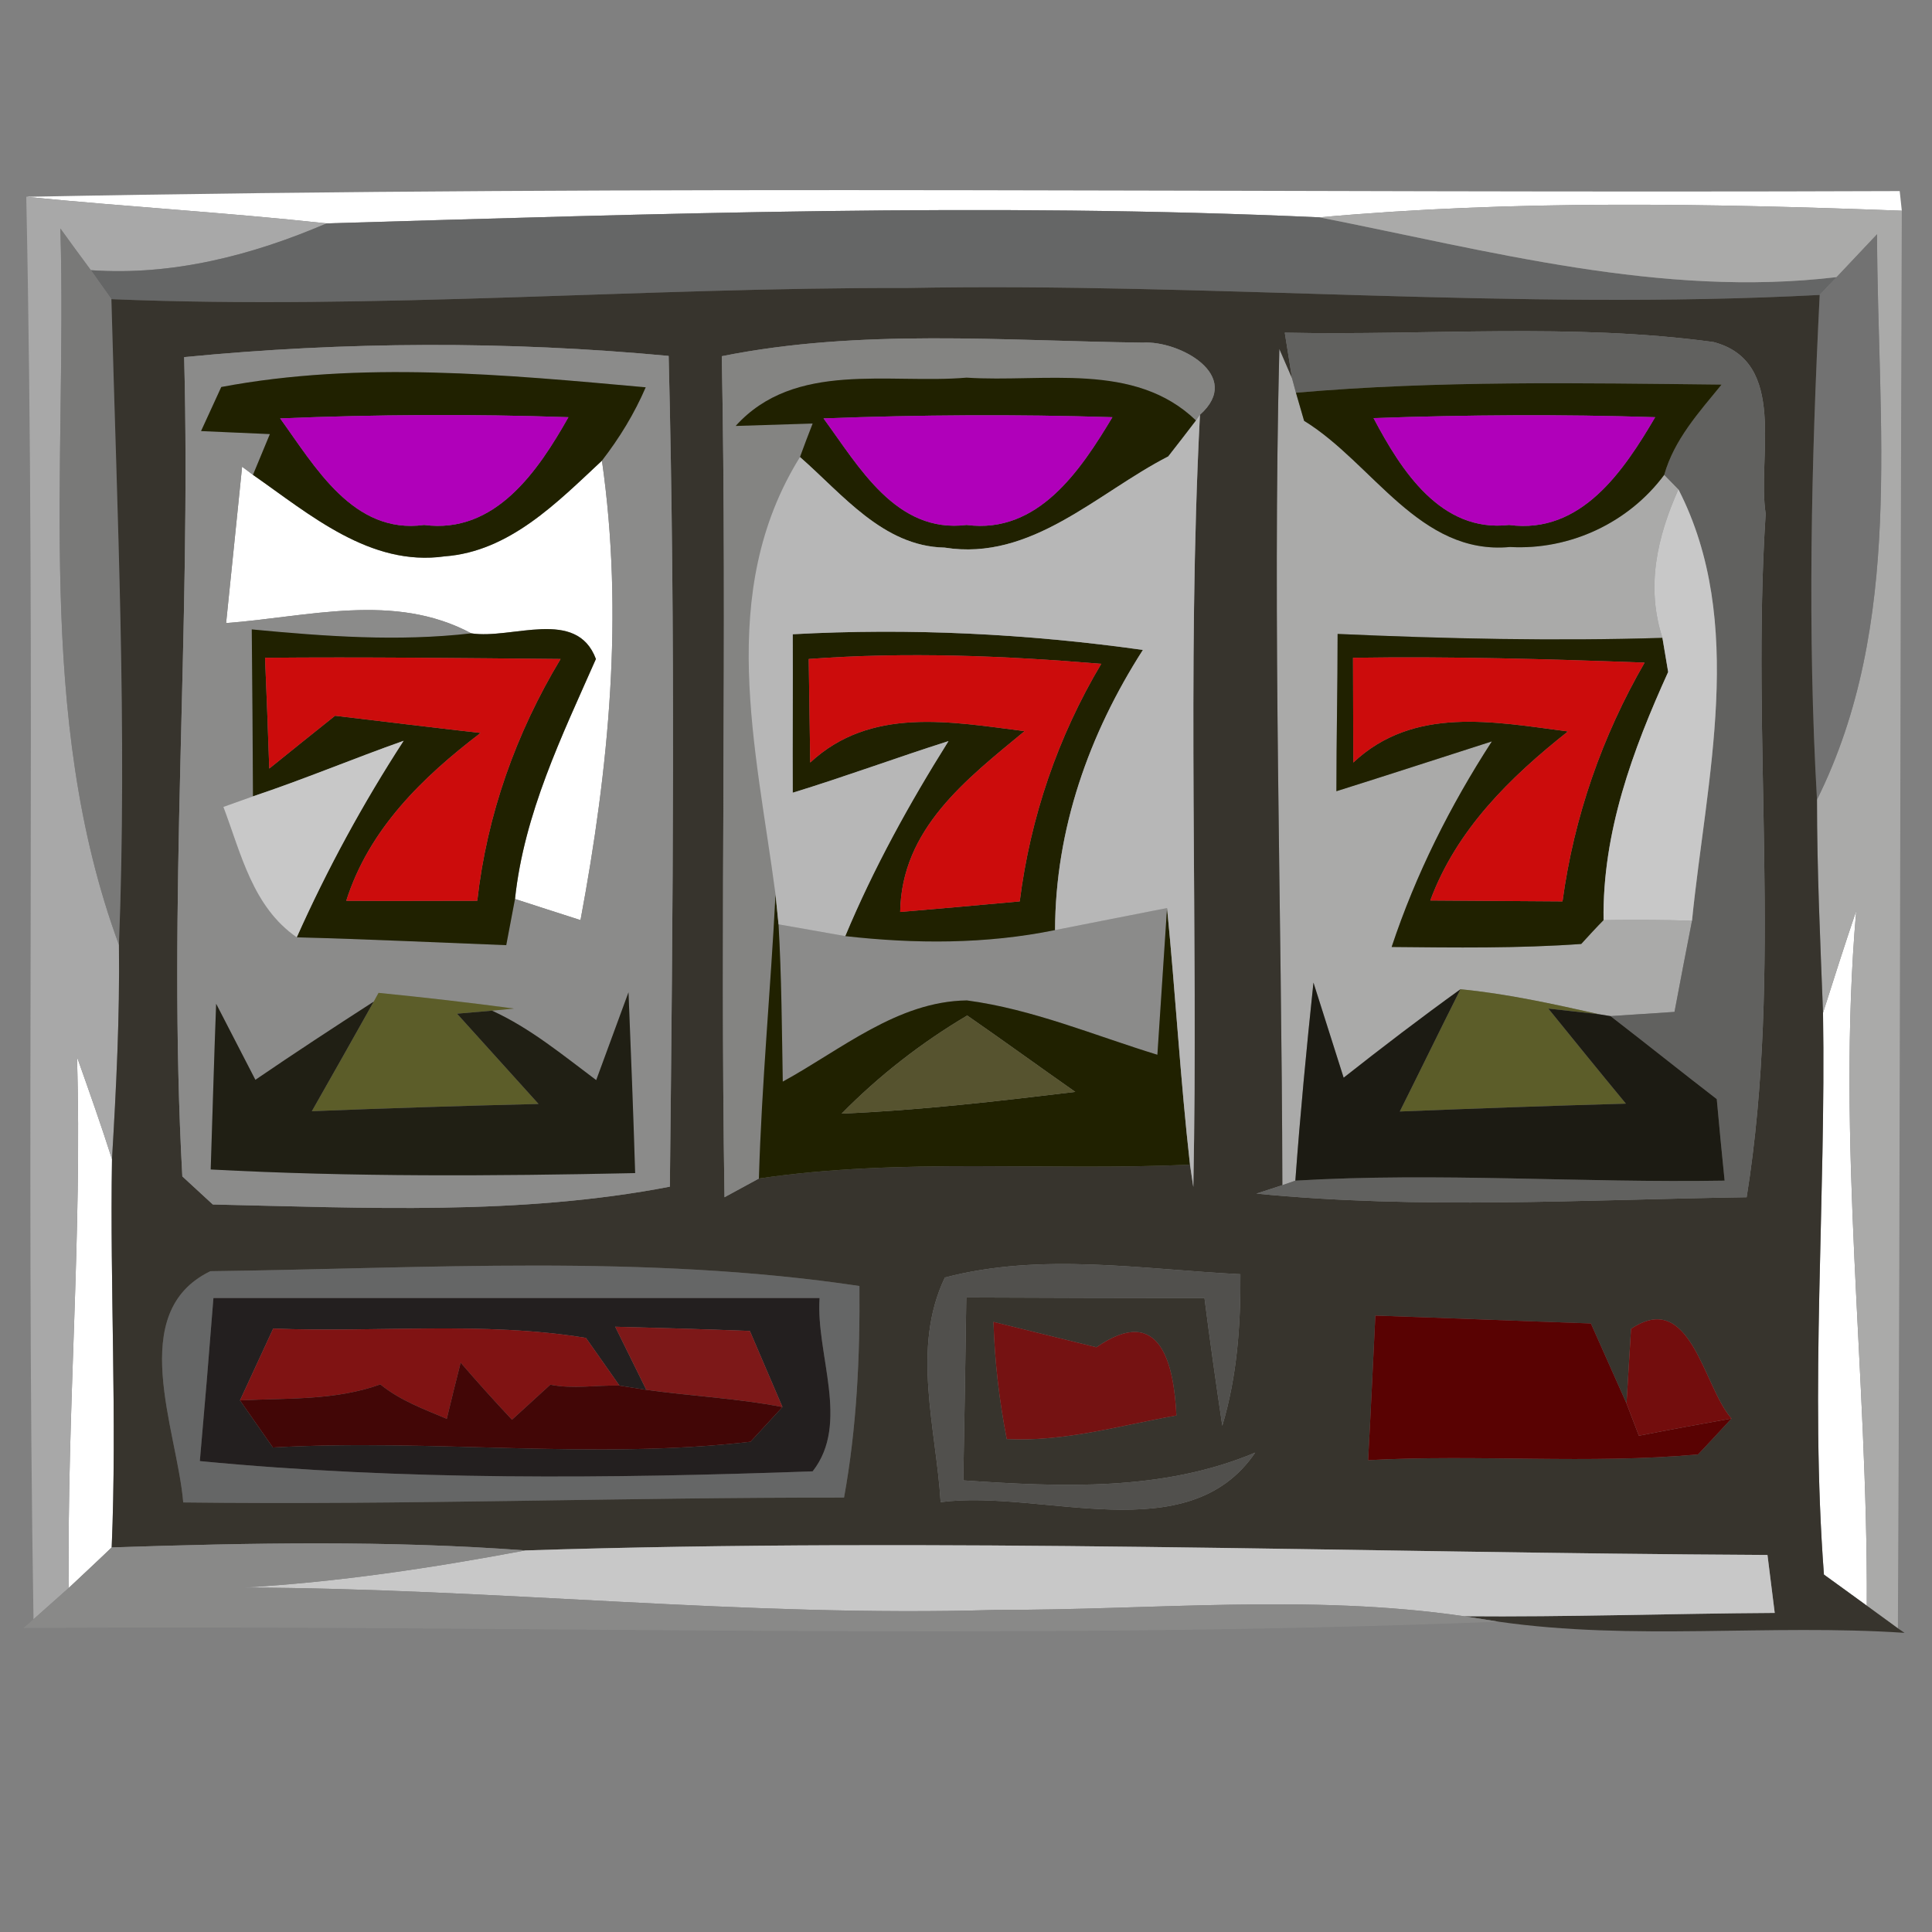 <?xml version="1.0" encoding="UTF-8" ?>
<!DOCTYPE svg PUBLIC "-//W3C//DTD SVG 1.1//EN" "http://www.w3.org/Graphics/SVG/1.1/DTD/svg11.dtd">
<svg width="64pt" height="64pt" viewBox="0 0 64 64" version="1.1" xmlns="http://www.w3.org/2000/svg">
<rect x="0" y="0" width="64" height="64" fill="#808080" stroke="none"/>
<g id="#ffffffff">
<path fill="#ffffff" opacity="1.00" d=" M 0.87 6.52 C 21.54 6.11 42.25 6.41 62.93 6.33 L 63.00 6.98 C 56.57 6.74 50.13 6.62 43.71 7.20 C 32.74 6.70 21.78 7.08 10.82 7.40 C 7.51 7.04 4.18 6.85 0.87 6.52 Z" />
<path fill="#ffffff" opacity="1.00" d=" M 8.38 15.73 C 10.26 17.04 12.26 18.78 14.73 18.43 C 16.88 18.27 18.46 16.64 19.94 15.26 C 20.67 20.35 20.17 25.45 19.23 30.48 C 18.50 30.25 17.78 30.01 17.06 29.78 C 17.36 26.95 18.61 24.39 19.74 21.83 C 19.10 20.12 16.96 21.19 15.61 20.98 C 13.06 19.61 10.19 20.44 7.49 20.64 C 7.62 19.35 7.89 16.76 8.02 15.46 L 8.38 15.73 Z" />
<path fill="#ffffff" opacity="1.00" d=" M 61.49 30.17 C 60.82 37.83 61.88 45.51 61.84 53.19 C 61.48 52.93 60.77 52.41 60.42 52.16 C 59.95 45.96 60.49 39.75 60.39 33.55 C 60.75 32.42 61.11 31.29 61.49 30.17 Z" />
<path fill="#ffffff" opacity="1.00" d=" M 2.55 35.01 C 2.95 36.14 3.35 37.27 3.71 38.40 C 3.64 42.69 3.88 46.98 3.70 51.26 C 3.35 51.60 2.63 52.27 2.28 52.60 C 2.21 46.74 2.73 40.88 2.55 35.01 Z" />
</g>
<g id="#a8a8a8ff">
<path fill="#a8a8a8" opacity="1.00" d=" M 0.87 6.52 C 4.18 6.85 7.51 7.04 10.82 7.40 C 8.35 8.46 5.71 9.14 3.01 8.95 C 2.75 8.60 2.25 7.92 2.00 7.57 C 2.23 15.49 1.14 23.71 3.94 31.30 C 3.97 33.67 3.85 36.04 3.71 38.40 C 3.35 37.27 2.95 36.14 2.55 35.01 C 2.73 40.88 2.21 46.74 2.28 52.60 C 1.99 52.86 1.40 53.38 1.11 53.64 C 0.85 37.93 1.20 22.22 0.87 6.52 Z" />
</g>
<g id="#656666ff">
<path fill="#656666" opacity="1.00" d=" M 10.82 7.40 C 21.78 7.08 32.74 6.70 43.71 7.20 C 49.35 8.31 55.04 9.87 60.84 9.18 C 60.70 9.33 60.42 9.62 60.28 9.77 C 50.20 10.30 40.13 9.35 30.05 9.54 C 21.26 9.52 12.47 10.27 3.69 9.91 C 3.52 9.67 3.18 9.19 3.01 8.95 C 5.71 9.14 8.35 8.46 10.82 7.40 Z" />
<path fill="#656666" opacity="1.00" d=" M 6.07 49.77 C 5.87 47.36 4.15 43.47 6.97 42.11 C 14.13 42.02 21.37 41.54 28.47 42.60 C 28.49 44.95 28.38 47.30 27.96 49.61 C 20.66 49.60 13.37 49.86 6.07 49.77 M 7.07 43.00 C 6.93 44.80 6.78 46.60 6.62 48.40 C 13.36 49.05 20.17 48.98 26.92 48.74 C 28.17 47.15 27.02 44.86 27.15 43.00 C 20.46 43.00 13.77 43.00 7.07 43.00 Z" />
</g>
<g id="#aaaaa9ff">
<path fill="#aaaaa9" opacity="1.00" d=" M 43.71 7.20 C 50.13 6.62 56.57 6.74 63.00 6.98 C 62.94 22.63 62.95 38.28 62.87 53.94 L 61.84 53.19 C 61.88 45.51 60.82 37.83 61.49 30.17 C 61.11 31.29 60.75 32.42 60.39 33.55 C 60.30 31.20 60.19 28.85 60.19 26.49 C 63.09 20.66 62.19 14.03 62.18 7.76 C 61.85 8.11 61.18 8.82 60.84 9.18 C 55.04 9.87 49.35 8.31 43.71 7.20 Z" />
<path fill="#aaaaa9" opacity="1.00" d=" M 42.38 11.56 L 42.80 12.53 L 42.93 13.01 L 43.20 13.94 C 45.48 15.34 47.02 18.40 50.02 18.12 C 52.00 18.23 53.95 17.32 55.13 15.73 C 55.25 15.85 55.48 16.09 55.60 16.21 C 54.89 17.80 54.52 19.44 55.07 21.13 C 51.49 21.24 47.90 21.16 44.31 21.00 C 44.31 22.74 44.27 24.47 44.27 26.21 C 45.99 25.67 47.70 25.11 49.42 24.56 C 48.04 26.69 46.90 28.96 46.10 31.37 C 48.19 31.39 50.29 31.42 52.38 31.27 C 52.56 31.07 52.93 30.67 53.12 30.48 C 54.09 30.46 55.07 30.47 56.05 30.50 C 55.90 31.26 55.61 32.77 55.47 33.52 C 54.94 33.56 53.88 33.62 53.35 33.66 L 52.98 33.60 C 51.46 33.26 49.93 32.92 48.38 32.77 C 47.06 33.72 45.78 34.70 44.51 35.70 C 44.26 34.91 43.76 33.34 43.51 32.55 C 43.28 34.73 43.07 36.92 42.91 39.11 L 42.48 39.26 C 42.46 30.03 42.15 20.79 42.38 11.56 Z" />
</g>
<g id="#797978ff">
<path fill="#797978" opacity="1.00" d=" M 2.00 7.57 C 2.25 7.92 2.75 8.60 3.01 8.95 C 3.18 9.19 3.52 9.67 3.69 9.91 C 3.88 17.04 4.22 24.17 3.94 31.30 C 1.14 23.71 2.23 15.49 2.00 7.57 Z" />
</g>
<g id="#727272ff">
<path fill="#727272" opacity="1.00" d=" M 60.84 9.18 C 61.18 8.82 61.85 8.11 62.18 7.76 C 62.19 14.03 63.09 20.66 60.19 26.49 C 59.87 20.92 60.00 15.34 60.28 9.77 C 60.42 9.62 60.70 9.33 60.84 9.18 Z" />
</g>
<g id="#37342dff">
<path fill="#37342d" opacity="1.00" d=" M 3.69 9.91 C 12.47 10.27 21.26 9.52 30.05 9.54 C 40.13 9.35 50.20 10.30 60.28 9.77 C 60.00 15.34 59.87 20.92 60.19 26.49 C 60.19 28.85 60.30 31.20 60.39 33.55 C 60.49 39.75 59.95 45.96 60.42 52.16 C 60.77 52.41 61.48 52.93 61.84 53.19 L 62.87 53.94 L 63.09 54.09 C 58.61 53.79 54.10 54.36 49.64 53.72 L 48.50 53.54 C 51.93 53.57 55.36 53.45 58.79 53.43 C 58.73 52.95 58.61 51.99 58.55 51.51 C 44.83 51.44 31.12 50.92 17.40 51.36 C 12.84 51.02 8.27 51.11 3.70 51.26 C 3.88 46.98 3.64 42.69 3.71 38.40 C 3.85 36.04 3.97 33.67 3.94 31.30 C 4.22 24.17 3.88 17.04 3.69 9.91 M 6.10 11.83 C 6.34 20.87 5.54 29.93 6.04 38.97 C 6.29 39.20 6.80 39.67 7.05 39.90 C 12.09 40.01 17.21 40.27 22.19 39.31 C 22.29 30.14 22.38 20.96 22.15 11.79 C 16.82 11.29 11.43 11.31 6.10 11.83 M 23.91 11.80 C 24.09 21.09 23.85 30.37 24.00 39.66 L 25.14 39.04 C 29.87 38.34 34.66 38.80 39.42 38.58 L 39.53 39.32 C 39.70 30.80 39.31 22.26 39.75 13.74 C 41.21 12.44 39.06 11.27 37.85 11.35 C 33.21 11.29 28.49 10.88 23.91 11.80 M 42.56 11.02 L 42.80 12.53 L 42.38 11.56 C 42.15 20.79 42.46 30.03 42.48 39.26 L 41.62 39.54 C 47.02 40.07 52.45 39.74 57.86 39.66 C 59.06 32.17 58.00 24.56 58.49 17.02 C 58.20 15.13 59.24 11.98 56.76 11.33 C 52.06 10.69 47.29 11.12 42.56 11.02 M 6.07 49.77 C 13.37 49.86 20.66 49.60 27.96 49.61 C 28.38 47.30 28.49 44.95 28.47 42.60 C 21.37 41.54 14.13 42.02 6.97 42.11 C 4.15 43.47 5.87 47.36 6.07 49.77 M 31.30 42.32 C 30.18 44.66 31.01 47.30 31.16 49.76 C 34.52 49.32 39.35 51.40 41.58 48.12 C 38.51 49.41 35.17 49.26 31.91 49.04 C 31.95 47.02 31.98 45.00 32.01 42.98 C 34.64 42.99 37.27 43.00 39.90 43.00 C 40.08 44.41 40.28 45.82 40.49 47.23 C 40.98 45.60 41.10 43.90 41.09 42.21 C 37.84 42.05 34.50 41.48 31.30 42.32 M 32.91 43.79 C 32.95 45.10 33.10 46.39 33.35 47.67 C 35.25 47.77 37.11 47.22 38.97 46.89 C 38.89 45.25 38.47 43.14 36.32 44.63 C 35.18 44.35 34.04 44.07 32.91 43.79 M 45.32 48.37 C 48.96 48.17 52.62 48.51 56.25 48.18 C 56.53 47.89 57.08 47.29 57.36 46.99 C 56.43 45.97 56.02 42.68 54.03 44.02 C 53.99 44.64 53.92 45.88 53.88 46.49 C 53.59 45.83 52.99 44.50 52.70 43.84 C 50.32 43.76 47.94 43.66 45.56 43.58 C 45.48 45.17 45.41 46.77 45.32 48.37 Z" />
</g>
<g id="#8b8b8aff">
<path fill="#8b8b8a" opacity="1.00" d=" M 6.10 11.83 C 11.43 11.31 16.82 11.29 22.15 11.79 C 22.38 20.96 22.29 30.14 22.19 39.31 C 17.21 40.27 12.09 40.01 7.05 39.90 C 6.80 39.67 6.29 39.20 6.04 38.97 C 5.54 29.93 6.34 20.87 6.10 11.83 M 7.33 12.82 L 6.66 14.28 C 7.23 14.31 8.37 14.35 8.94 14.38 C 8.80 14.72 8.52 15.39 8.38 15.73 L 8.02 15.46 C 7.89 16.76 7.62 19.35 7.49 20.64 C 10.19 20.44 13.06 19.61 15.61 20.98 C 13.19 21.26 10.76 21.08 8.34 20.85 C 8.36 22.69 8.37 24.54 8.38 26.38 L 7.40 26.73 C 7.99 28.29 8.37 30.04 9.83 31.05 C 12.15 31.11 14.45 31.22 16.77 31.31 C 16.84 30.93 16.99 30.16 17.06 29.78 C 17.78 30.01 18.50 30.25 19.23 30.48 C 20.17 25.45 20.67 20.35 19.94 15.26 C 20.52 14.51 21.01 13.71 21.39 12.83 C 16.74 12.41 11.94 11.95 7.33 12.82 M 12.54 32.89 L 12.38 33.18 C 11.06 34.03 9.75 34.89 8.46 35.77 C 8.03 34.93 7.59 34.09 7.16 33.25 C 7.09 35.08 7.04 36.91 6.98 38.74 C 11.67 38.99 16.36 38.96 21.04 38.86 C 20.98 36.86 20.90 34.87 20.82 32.87 C 20.55 33.60 20.02 35.05 19.75 35.78 C 18.64 34.95 17.57 34.06 16.30 33.48 L 17.03 33.41 C 15.54 33.21 14.04 33.04 12.54 32.89 Z" />
<path fill="#8b8b8a" opacity="1.00" d=" M 34.95 30.81 C 36.18 30.57 37.42 30.32 38.66 30.08 C 38.58 31.30 38.42 33.73 38.34 34.94 C 36.25 34.30 34.21 33.43 32.03 33.14 C 29.73 33.17 27.87 34.77 25.93 35.83 C 25.90 34.09 25.89 32.35 25.79 30.62 C 26.35 30.72 27.45 30.91 28.00 31.01 C 30.31 31.27 32.66 31.28 34.95 30.81 Z" />
</g>
<g id="#848482ff">
<path fill="#848482" opacity="1.00" d=" M 23.91 11.80 C 28.49 10.88 33.21 11.29 37.85 11.35 C 39.06 11.27 41.21 12.44 39.75 13.74 L 39.62 13.93 C 37.58 11.96 34.57 12.68 32.02 12.51 C 29.45 12.73 26.33 11.94 24.37 14.11 C 25.01 14.09 26.28 14.05 26.92 14.03 C 26.81 14.31 26.60 14.86 26.50 15.14 C 23.71 19.63 25.05 24.77 25.69 29.63 C 25.53 32.77 25.23 35.90 25.14 39.04 L 24.00 39.66 C 23.85 30.37 24.09 21.09 23.91 11.80 Z" />
</g>
<g id="#61615fff">
<path fill="#61615f" opacity="1.00" d=" M 42.56 11.02 C 47.29 11.12 52.06 10.69 56.76 11.33 C 59.24 11.98 58.20 15.13 58.49 17.02 C 58.00 24.56 59.06 32.17 57.86 39.66 C 52.45 39.74 47.02 40.07 41.62 39.54 L 42.48 39.26 L 42.91 39.11 C 47.65 38.83 52.39 39.19 57.13 39.11 C 57.06 38.44 56.93 37.09 56.87 36.41 C 55.69 35.50 54.53 34.57 53.35 33.66 C 53.88 33.62 54.94 33.56 55.47 33.52 C 55.61 32.77 55.90 31.26 56.05 30.50 C 56.52 25.81 57.86 20.62 55.60 16.21 C 55.48 16.09 55.25 15.85 55.13 15.73 C 55.46 14.56 56.28 13.66 57.03 12.74 C 52.33 12.69 47.62 12.60 42.93 13.01 L 42.80 12.53 L 42.56 11.02 Z" />
</g>
<g id="#202100ff">
<path fill="#202100" opacity="1.00" d=" M 24.37 14.11 C 26.33 11.94 29.45 12.73 32.02 12.51 C 34.57 12.68 37.58 11.96 39.62 13.93 C 39.39 14.23 38.93 14.83 38.70 15.12 C 36.34 16.33 34.17 18.60 31.29 18.14 C 29.25 18.10 27.90 16.36 26.50 15.14 C 26.60 14.86 26.81 14.31 26.92 14.03 C 26.28 14.05 25.01 14.09 24.37 14.11 M 27.28 13.86 C 28.45 15.45 29.68 17.68 32.02 17.39 C 34.39 17.70 35.80 15.57 36.85 13.82 C 33.66 13.72 30.47 13.74 27.28 13.86 Z" />
<path fill="#202100" opacity="1.00" d=" M 42.93 13.01 C 47.62 12.60 52.33 12.69 57.03 12.74 C 56.28 13.66 55.46 14.56 55.13 15.73 C 53.95 17.32 52.00 18.23 50.02 18.12 C 47.02 18.40 45.48 15.34 43.20 13.94 L 42.93 13.01 M 45.50 13.85 C 46.41 15.57 47.72 17.65 49.99 17.39 C 52.38 17.71 53.79 15.59 54.83 13.82 C 51.72 13.72 48.61 13.74 45.50 13.85 Z" />
<path fill="#202100" opacity="1.00" d=" M 7.33 12.82 C 11.94 11.95 16.74 12.41 21.39 12.83 C 21.01 13.71 20.52 14.51 19.94 15.26 C 18.46 16.64 16.88 18.27 14.73 18.43 C 12.26 18.78 10.26 17.04 8.38 15.73 C 8.52 15.39 8.80 14.72 8.94 14.38 C 8.37 14.35 7.23 14.31 6.66 14.28 L 7.33 12.82 M 9.28 13.86 C 10.44 15.46 11.70 17.71 14.05 17.39 C 16.41 17.70 17.83 15.59 18.83 13.82 C 15.65 13.71 12.46 13.73 9.28 13.86 Z" />
<path fill="#202100" opacity="1.00" d=" M 8.34 20.85 C 10.76 21.08 13.19 21.26 15.61 20.98 C 16.96 21.19 19.10 20.12 19.74 21.83 C 18.61 24.39 17.36 26.95 17.06 29.78 C 16.99 30.16 16.84 30.93 16.77 31.31 C 14.45 31.22 12.15 31.11 9.83 31.05 C 10.84 28.79 12.02 26.62 13.37 24.54 C 11.70 25.13 10.06 25.82 8.38 26.38 C 8.37 24.54 8.36 22.69 8.34 20.85 M 8.78 21.79 C 8.82 22.71 8.89 24.54 8.92 25.46 C 9.46 25.02 10.55 24.15 11.10 23.71 C 12.70 23.90 14.31 24.10 15.92 24.28 C 13.99 25.75 12.22 27.47 11.47 29.84 C 12.92 29.85 14.36 29.84 15.81 29.84 C 16.13 26.99 17.09 24.29 18.57 21.83 C 15.30 21.80 12.04 21.76 8.78 21.79 Z" />
<path fill="#202100" opacity="1.00" d=" M 26.26 21.01 C 30.13 20.80 34.02 20.99 37.86 21.53 C 36.07 24.32 34.96 27.47 34.95 30.81 C 32.66 31.28 30.31 31.27 28.00 31.01 C 28.94 28.76 30.12 26.62 31.42 24.55 C 29.69 25.10 27.99 25.73 26.26 26.26 C 26.25 24.51 26.27 22.76 26.26 21.01 M 26.79 21.83 C 26.80 22.69 26.83 24.40 26.84 25.26 C 28.84 23.40 31.49 23.91 33.94 24.22 C 32.02 25.81 29.86 27.45 29.82 30.21 C 31.14 30.10 32.46 29.98 33.78 29.86 C 34.13 27.08 35.04 24.41 36.48 21.99 C 33.25 21.72 30.02 21.59 26.79 21.83 Z" />
<path fill="#202100" opacity="1.00" d=" M 44.31 21.00 C 47.90 21.16 51.49 21.24 55.07 21.13 L 55.26 22.26 C 54.08 24.86 53.08 27.57 53.12 30.48 C 52.93 30.67 52.56 31.07 52.38 31.27 C 50.29 31.42 48.19 31.39 46.10 31.37 C 46.90 28.96 48.04 26.69 49.42 24.56 C 47.70 25.11 45.99 25.67 44.27 26.21 C 44.27 24.47 44.31 22.74 44.31 21.00 M 44.82 21.79 C 44.82 22.66 44.83 24.39 44.83 25.26 C 46.83 23.38 49.48 23.91 51.94 24.23 C 50.02 25.75 48.25 27.48 47.38 29.83 C 48.84 29.84 50.30 29.85 51.76 29.86 C 52.14 27.06 53.07 24.39 54.48 21.95 C 51.26 21.83 48.04 21.74 44.82 21.79 Z" />
<path fill="#202100" opacity="1.00" d=" M 25.14 39.04 C 25.23 35.90 25.53 32.77 25.69 29.63 L 25.79 30.62 C 25.89 32.35 25.90 34.09 25.93 35.83 C 27.87 34.77 29.73 33.17 32.03 33.14 C 34.21 33.43 36.25 34.30 38.34 34.94 C 38.42 33.73 38.58 31.30 38.66 30.08 C 38.94 32.91 39.10 35.75 39.42 38.58 C 34.66 38.80 29.87 38.34 25.14 39.04 M 27.88 36.89 C 30.47 36.78 33.05 36.48 35.62 36.17 C 34.42 35.33 33.24 34.47 32.04 33.64 C 30.52 34.54 29.12 35.63 27.88 36.89 Z" />
</g>
<g id="#b000baff">
<path fill="#b000ba" opacity="1.00" d=" M 9.28 13.86 C 12.46 13.73 15.65 13.71 18.83 13.82 C 17.83 15.59 16.41 17.70 14.05 17.39 C 11.70 17.71 10.44 15.46 9.28 13.86 Z" />
<path fill="#b000ba" opacity="1.00" d=" M 27.28 13.86 C 30.47 13.74 33.66 13.72 36.85 13.82 C 35.80 15.57 34.39 17.70 32.02 17.39 C 29.68 17.68 28.45 15.45 27.28 13.86 Z" />
<path fill="#b000ba" opacity="1.00" d=" M 45.50 13.85 C 48.61 13.74 51.72 13.72 54.83 13.82 C 53.79 15.59 52.38 17.71 49.99 17.39 C 47.72 17.65 46.41 15.57 45.50 13.85 Z" />
</g>
<g id="#b7b7b7ff">
<path fill="#b7b7b7" opacity="1.00" d=" M 39.62 13.93 L 39.75 13.74 C 39.31 22.26 39.70 30.80 39.53 39.32 L 39.42 38.58 C 39.10 35.75 38.94 32.91 38.66 30.08 C 37.42 30.32 36.18 30.57 34.95 30.81 C 34.96 27.47 36.07 24.32 37.86 21.53 C 34.02 20.99 30.13 20.80 26.26 21.01 C 26.27 22.76 26.25 24.51 26.26 26.26 C 27.99 25.73 29.69 25.10 31.42 24.55 C 30.12 26.62 28.94 28.76 28.00 31.01 C 27.45 30.91 26.35 30.72 25.79 30.62 L 25.69 29.63 C 25.05 24.77 23.71 19.63 26.50 15.14 C 27.90 16.36 29.25 18.10 31.29 18.14 C 34.17 18.60 36.34 16.33 38.70 15.12 C 38.93 14.83 39.39 14.23 39.62 13.93 Z" />
</g>
<g id="#c8c8c8ff">
<path fill="#c8c8c8" opacity="1.00" d=" M 55.60 16.21 C 57.86 20.62 56.52 25.81 56.05 30.50 C 55.07 30.47 54.09 30.46 53.12 30.48 C 53.08 27.57 54.08 24.86 55.26 22.26 L 55.07 21.13 C 54.52 19.44 54.89 17.80 55.60 16.21 Z" />
<path fill="#c8c8c8" opacity="1.00" d=" M 8.38 26.38 C 10.06 25.82 11.70 25.13 13.37 24.54 C 12.02 26.62 10.84 28.79 9.83 31.05 C 8.37 30.04 7.99 28.29 7.40 26.73 L 8.38 26.38 Z" />
<path fill="#c8c8c8" opacity="1.00" d=" M 17.40 51.36 C 31.12 50.92 44.83 51.44 58.55 51.51 C 58.61 51.99 58.73 52.95 58.79 53.43 C 55.36 53.45 51.93 53.57 48.50 53.54 C 43.36 52.79 38.17 53.34 33.00 53.33 C 24.67 53.58 16.38 52.61 8.06 52.59 C 11.20 52.41 14.31 51.94 17.40 51.36 Z" />
</g>
<g id="#cc0c0cff">
<path fill="#cc0c0c" opacity="1.00" d=" M 8.78 21.79 C 12.04 21.76 15.30 21.80 18.57 21.83 C 17.09 24.29 16.13 26.99 15.81 29.84 C 14.36 29.84 12.92 29.85 11.47 29.84 C 12.22 27.47 13.99 25.75 15.92 24.28 C 14.31 24.10 12.70 23.90 11.10 23.71 C 10.55 24.15 9.46 25.02 8.92 25.46 C 8.89 24.54 8.82 22.71 8.78 21.79 Z" />
<path fill="#cc0c0c" opacity="1.00" d=" M 26.79 21.83 C 30.02 21.59 33.25 21.72 36.48 21.99 C 35.04 24.41 34.13 27.08 33.78 29.86 C 32.46 29.98 31.14 30.10 29.82 30.21 C 29.86 27.45 32.02 25.81 33.94 24.22 C 31.49 23.91 28.84 23.40 26.84 25.26 C 26.83 24.40 26.80 22.69 26.79 21.83 Z" />
<path fill="#cc0c0c" opacity="1.00" d=" M 44.82 21.79 C 48.04 21.74 51.26 21.83 54.48 21.95 C 53.07 24.39 52.14 27.06 51.76 29.86 C 50.30 29.85 48.84 29.84 47.38 29.83 C 48.25 27.48 50.02 25.75 51.94 24.23 C 49.48 23.91 46.83 23.38 44.83 25.26 C 44.83 24.39 44.82 22.66 44.82 21.79 Z" />
</g>
<g id="#5c5d29ff">
<path fill="#5c5d29" opacity="1.00" d=" M 12.54 32.89 C 14.04 33.04 15.54 33.21 17.03 33.41 L 16.30 33.48 L 15.14 33.58 C 16.04 34.58 16.94 35.57 17.84 36.57 C 15.34 36.63 12.84 36.71 10.33 36.81 C 11.02 35.60 11.70 34.39 12.38 33.18 L 12.54 32.89 Z" />
<path fill="#5c5d29" opacity="1.00" d=" M 48.38 32.77 C 49.93 32.92 51.46 33.26 52.98 33.60 L 51.29 33.41 C 52.14 34.46 53.00 35.52 53.86 36.56 C 51.36 36.63 48.86 36.72 46.37 36.82 C 47.04 35.48 47.70 34.12 48.38 32.77 Z" />
</g>
<g id="#201f14ff">
<path fill="#201f14" opacity="1.00" d=" M 7.16 33.25 C 7.59 34.09 8.03 34.93 8.46 35.77 C 9.75 34.89 11.06 34.03 12.38 33.18 C 11.70 34.39 11.02 35.60 10.33 36.81 C 12.84 36.71 15.34 36.63 17.84 36.57 C 16.94 35.57 16.04 34.58 15.14 33.58 L 16.30 33.48 C 17.57 34.06 18.64 34.95 19.75 35.78 C 20.02 35.05 20.55 33.60 20.82 32.87 C 20.90 34.87 20.98 36.86 21.04 38.86 C 16.36 38.96 11.67 38.99 6.98 38.74 C 7.04 36.91 7.09 35.08 7.16 33.25 Z" />
</g>
<g id="#56532fff">
<path fill="#56532f" opacity="1.00" d=" M 27.88 36.89 C 29.12 35.63 30.52 34.54 32.04 33.64 C 33.24 34.47 34.42 35.33 35.62 36.17 C 33.05 36.48 30.47 36.78 27.88 36.89 Z" />
</g>
<g id="#1c1b13ff">
<path fill="#1c1b13" opacity="1.00" d=" M 43.51 32.55 C 43.76 33.34 44.26 34.91 44.51 35.70 C 45.78 34.70 47.06 33.72 48.38 32.77 C 47.70 34.12 47.04 35.48 46.37 36.82 C 48.86 36.72 51.36 36.63 53.86 36.56 C 53.00 35.52 52.14 34.46 51.29 33.41 L 52.98 33.60 L 53.35 33.66 C 54.53 34.57 55.69 35.50 56.87 36.41 C 56.93 37.09 57.06 38.44 57.13 39.11 C 52.39 39.19 47.65 38.83 42.91 39.11 C 43.07 36.92 43.28 34.73 43.51 32.55 Z" />
</g>
<g id="#51504dff">
<path fill="#51504d" opacity="1.00" d=" M 31.30 42.32 C 34.50 41.48 37.84 42.05 41.09 42.21 C 41.10 43.90 40.98 45.60 40.49 47.23 C 40.28 45.82 40.08 44.41 39.90 43.00 C 37.27 43.00 34.64 42.99 32.01 42.98 C 31.98 45.00 31.95 47.02 31.91 49.04 C 35.17 49.26 38.51 49.41 41.58 48.12 C 39.35 51.40 34.52 49.32 31.16 49.76 C 31.01 47.30 30.18 44.66 31.30 42.32 Z" />
</g>
<g id="#231f1fff">
<path fill="#231f1f" opacity="1.00" d=" M 7.07 43.00 C 13.77 43.00 20.46 43.00 27.15 43.00 C 27.02 44.86 28.17 47.15 26.92 48.74 C 20.17 48.98 13.36 49.05 6.62 48.40 C 6.78 46.60 6.93 44.80 7.07 43.00 M 9.05 44.01 C 8.78 44.60 8.22 45.80 7.95 46.39 C 8.22 46.78 8.77 47.56 9.04 47.95 C 14.31 47.65 19.63 48.37 24.86 47.76 L 25.92 46.61 C 25.65 45.98 25.11 44.72 24.84 44.09 C 23.35 44.03 21.87 43.99 20.38 43.95 C 20.64 44.47 21.15 45.52 21.41 46.04 L 20.52 45.90 C 20.25 45.51 19.69 44.72 19.41 44.32 C 16.00 43.76 12.50 44.15 9.05 44.01 Z" />
</g>
<g id="#801313ff">
<path fill="#801313" opacity="1.00" d=" M 9.05 44.01 C 12.50 44.15 16.00 43.76 19.41 44.32 C 19.69 44.72 20.25 45.51 20.52 45.90 C 19.76 45.88 18.99 46.02 18.23 45.87 C 17.91 46.16 17.28 46.74 16.96 47.03 C 16.38 46.41 15.81 45.78 15.26 45.14 C 15.14 45.60 14.91 46.54 14.80 47.00 C 14.04 46.68 13.25 46.39 12.60 45.86 C 11.10 46.40 9.51 46.31 7.95 46.39 C 8.22 45.80 8.78 44.60 9.05 44.01 Z" />
</g>
<g id="#7d1818ff">
<path fill="#7d1818" opacity="1.00" d=" M 20.38 43.95 C 21.87 43.99 23.35 44.03 24.84 44.09 C 25.11 44.72 25.65 45.98 25.92 46.61 C 24.43 46.32 22.91 46.25 21.41 46.04 C 21.15 45.52 20.64 44.47 20.38 43.95 Z" />
</g>
<g id="#751212ff">
<path fill="#751212" opacity="1.00" d=" M 32.91 43.79 C 34.04 44.07 35.18 44.35 36.32 44.63 C 38.47 43.14 38.89 45.25 38.97 46.89 C 37.11 47.22 35.25 47.77 33.35 47.67 C 33.10 46.39 32.95 45.10 32.91 43.79 Z" />
</g>
<g id="#590202ff">
<path fill="#590202" opacity="1.00" d=" M 45.32 48.37 C 45.41 46.77 45.48 45.17 45.56 43.58 C 47.94 43.66 50.32 43.76 52.70 43.84 C 52.99 44.50 53.59 45.83 53.88 46.49 C 53.98 46.76 54.19 47.29 54.29 47.56 C 55.31 47.36 56.34 47.17 57.36 46.99 C 57.08 47.29 56.53 47.89 56.25 48.18 C 52.62 48.51 48.96 48.17 45.32 48.37 Z" />
</g>
<g id="#730d0dff">
<path fill="#730d0d" opacity="1.00" d=" M 54.03 44.02 C 56.02 42.68 56.43 45.97 57.36 46.99 C 56.34 47.17 55.31 47.36 54.29 47.56 C 54.19 47.29 53.98 46.76 53.88 46.49 C 53.92 45.88 53.99 44.64 54.03 44.02 Z" />
</g>
<g id="#420606ff">
<path fill="#420606" opacity="1.00" d=" M 12.60 45.86 C 13.25 46.39 14.04 46.68 14.80 47.00 C 14.91 46.54 15.14 45.60 15.26 45.14 C 15.81 45.78 16.38 46.41 16.96 47.03 C 17.28 46.74 17.91 46.16 18.23 45.87 C 18.99 46.02 19.76 45.88 20.52 45.90 L 21.41 46.04 C 22.91 46.25 24.43 46.32 25.92 46.61 L 24.86 47.76 C 19.63 48.37 14.31 47.65 9.04 47.95 C 8.77 47.56 8.22 46.78 7.95 46.39 C 9.51 46.31 11.10 46.40 12.60 45.86 Z" />
</g>
<g id="#898988ff">
<path fill="#898988" opacity="1.00" d=" M 3.70 51.26 C 8.27 51.11 12.84 51.02 17.40 51.36 C 14.31 51.94 11.20 52.41 8.06 52.59 C 16.38 52.61 24.67 53.58 33.00 53.33 C 38.17 53.34 43.36 52.79 48.50 53.54 L 49.64 53.72 C 33.37 54.37 17.07 53.81 0.78 53.93 L 1.11 53.64 C 1.40 53.38 1.99 52.86 2.28 52.60 C 2.63 52.27 3.35 51.60 3.70 51.26 Z" />
</g>
</svg>
